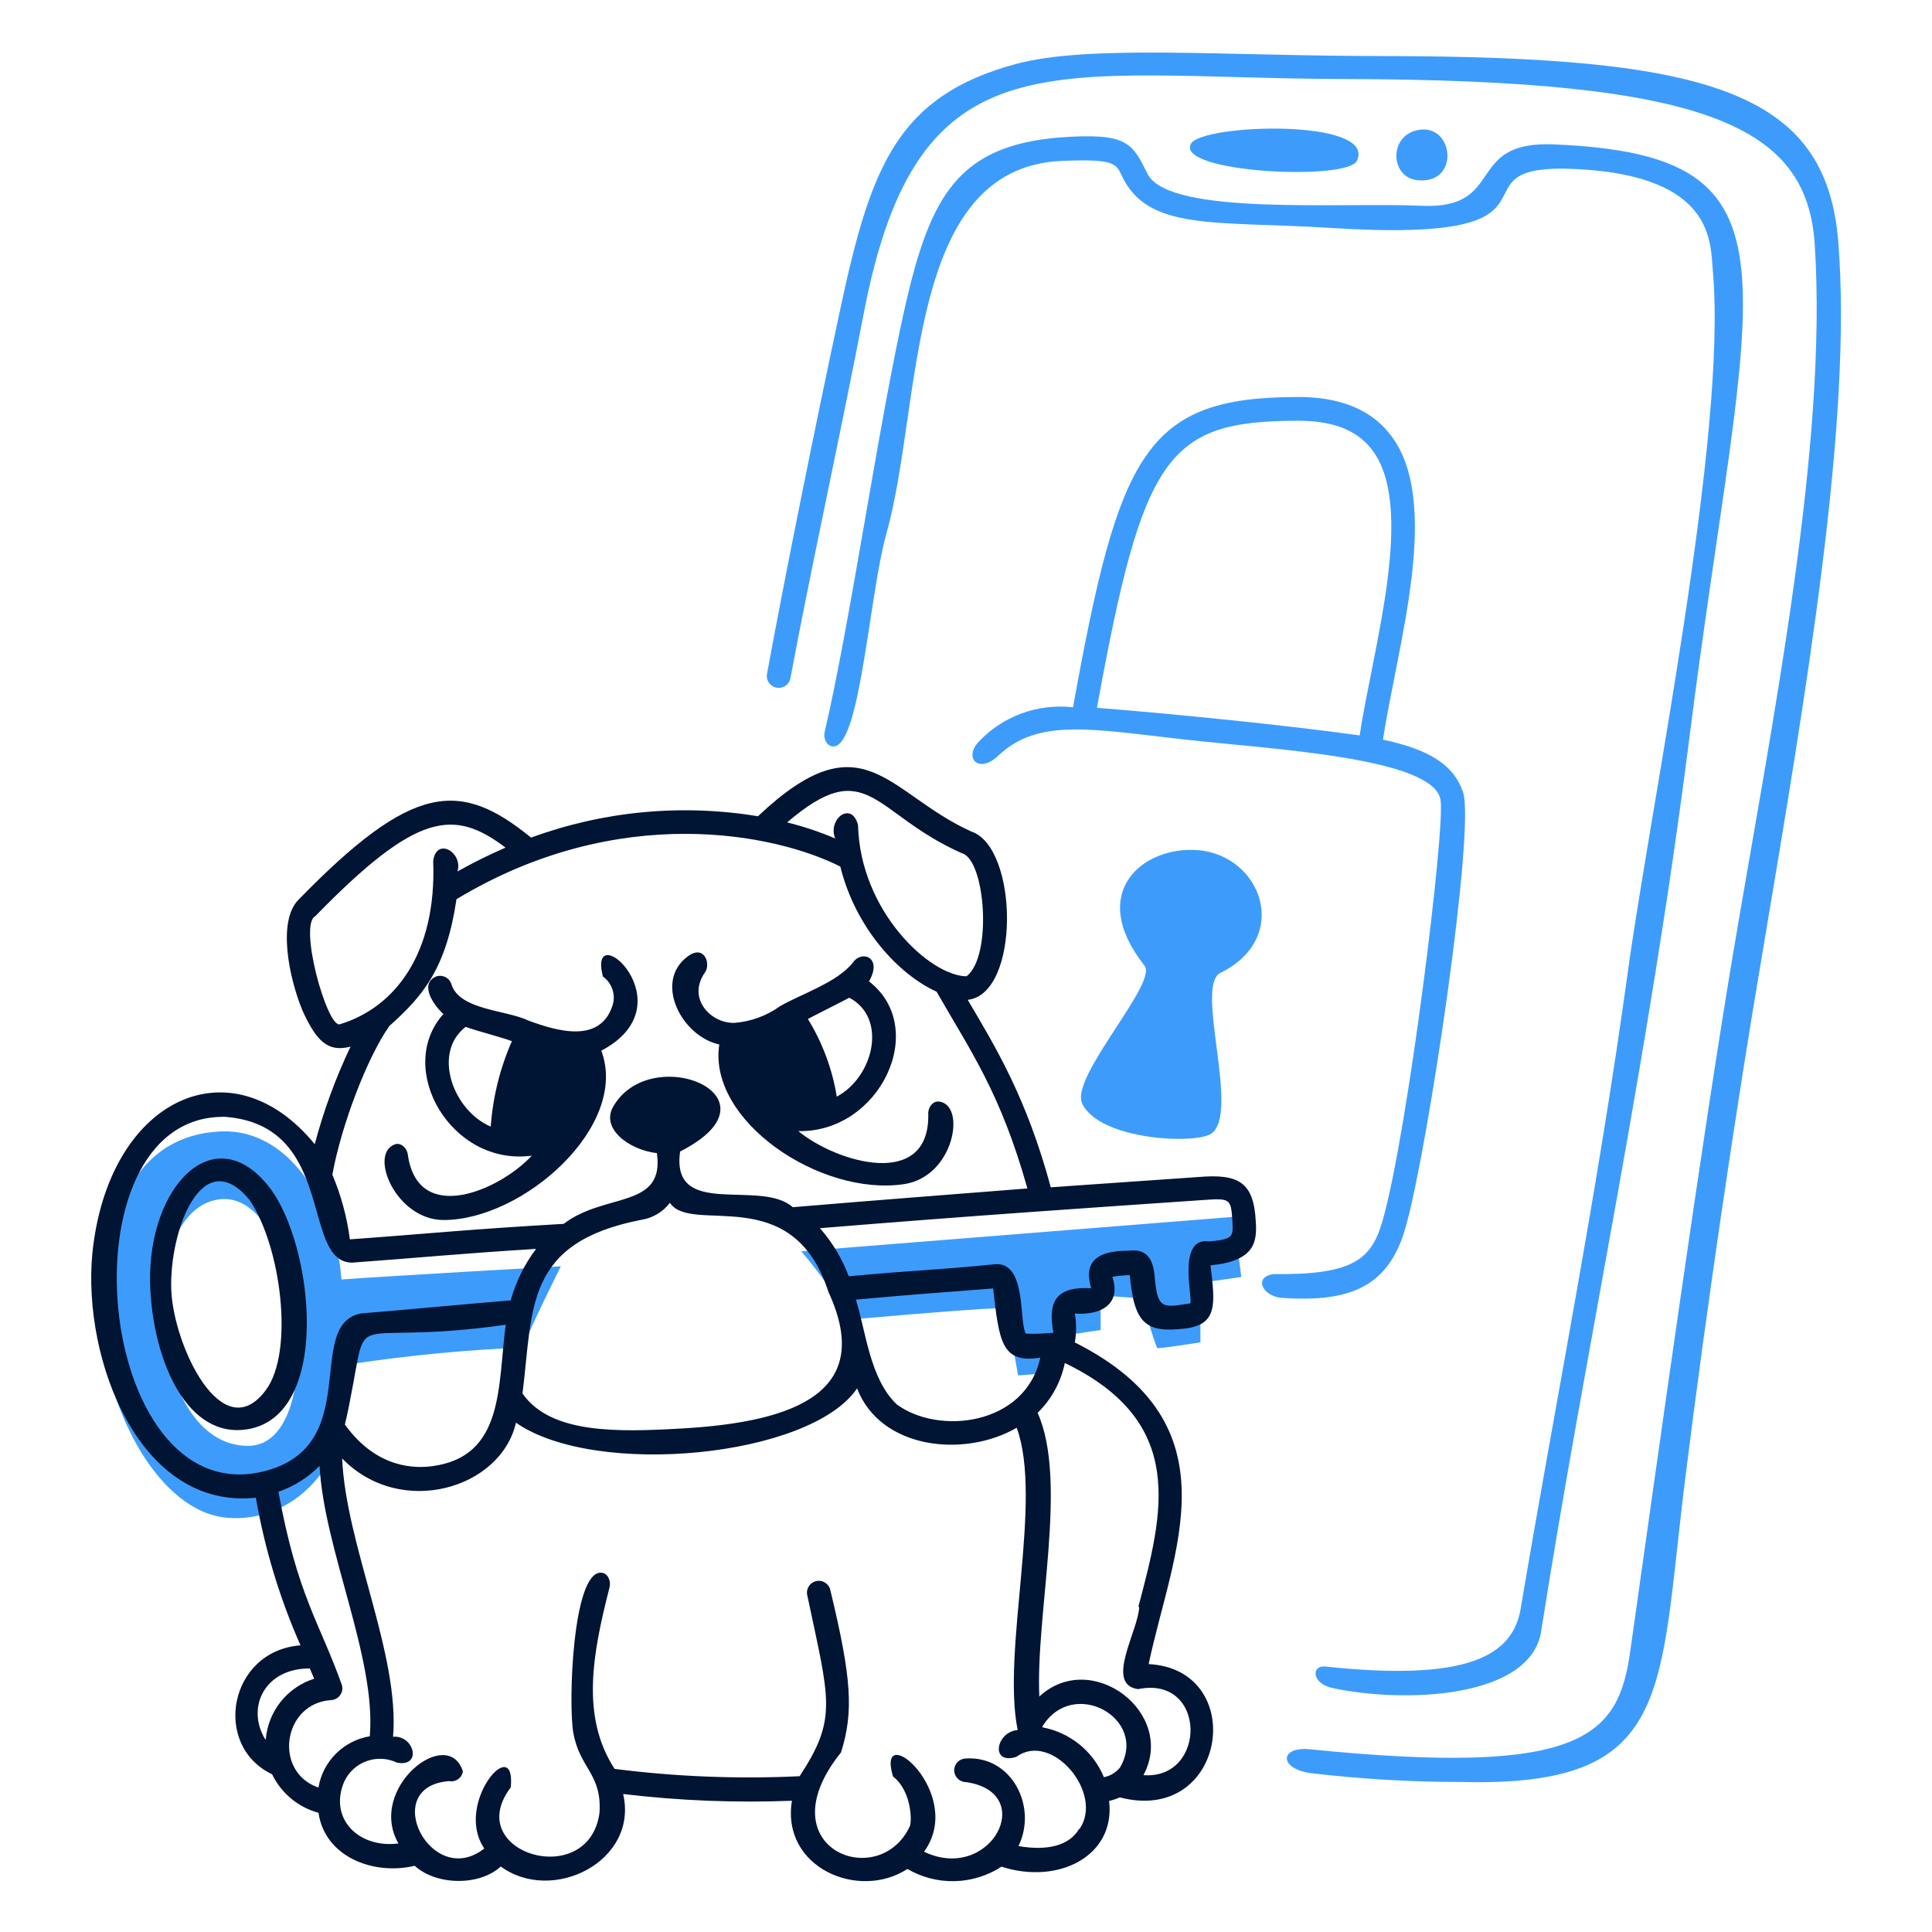 <svg width="155" height="155" viewBox="0 0 155 155" fill="none" xmlns="http://www.w3.org/2000/svg">
<path d="M17.616 90.776C11.216 91.108 7.819 96.883 8.351 107.444C8.606 112.802 12.628 121.34 18.279 121.772C23.267 122.158 28.316 117.99 28.262 109.42C32.81 108.734 37.392 108.295 41.988 108.108C42.219 107.127 44.999 101.592 44.999 101.592C44.999 101.592 31.234 102.364 27.389 102.65C27.073 97.624 23.699 90.452 17.616 90.776ZM19.893 115.998C11.818 115.998 10.706 97.338 17.477 96.234C24.247 95.13 26.648 116.005 19.893 115.998Z" fill="#3D9CFB"/>
<path d="M98.97 97.624L64.283 100.388C64.283 100.388 67.31 103.901 67.997 105.877C75.717 105.205 80.665 104.835 80.719 104.989C80.773 105.144 81.677 110.347 81.677 110.347L85.174 110.077L85.544 107.112L88.3 106.703V103.932C88.3 103.932 91.481 104.163 91.535 104.155C91.589 104.148 92.701 108.07 92.855 108.147C93.01 108.224 96.306 107.691 96.306 107.691V102.92L99.587 102.449L98.97 97.624Z" fill="#3D9CFB"/>
<path d="M85.151 12.911C89.304 12.734 89.536 13.097 89.976 14.046C92.045 18.578 97.511 17.706 106.744 18.285C127.82 19.628 115.367 12.981 126.569 13.568C137.609 14.147 137.223 19.497 137.424 21.828C138.566 34.952 132.483 64.343 130.607 77.899C128.167 95.655 124.871 112.037 121.999 129.068C121.358 132.835 117.768 134.927 106.327 133.7C105.215 133.576 105.185 135.058 106.914 135.429C112.719 136.672 122.802 136.255 123.643 130.882C127.187 108.285 132.236 85.256 135.54 59.155C140.257 21.959 145.576 12.471 124.685 11.584C117.421 11.267 120.903 16.818 114.039 16.509C107.647 16.216 93.967 17.327 92.099 14.015C90.833 11.499 90.555 10.618 84.996 11.028C76.875 11.707 74.652 15.722 72.644 24.453C70.467 34.049 68.283 49.62 66.16 58.738C66.036 59.255 66.337 59.888 66.862 59.888C69.016 59.888 69.719 47.806 71.108 42.834C74.026 32.536 72.575 13.475 85.151 12.911Z" fill="#3D9CFB"/>
<path d="M112.789 98.396C114.58 92.05 118.355 66.612 117.383 63.578C116.611 61.262 114.511 60.104 110.952 59.34C112.125 51.666 115.808 40.001 111.415 34.713C109.871 32.806 107.408 31.849 104.166 31.849C91.876 31.849 89.783 36.296 86.085 56.746C84.673 56.583 83.243 56.757 81.911 57.255C80.579 57.753 79.385 58.56 78.427 59.61C77.37 60.869 78.535 62.096 80.095 60.622C83.291 57.595 87.575 58.491 95.048 59.332C101.942 60.104 114.974 60.761 115.568 64.157C115.97 66.473 112.92 90.946 110.936 97.879C110.056 101.013 108.62 102.295 102.197 102.217C100.514 102.418 101.294 104.016 102.838 104.124C108.45 104.518 111.469 103.151 112.789 98.396ZM88.008 56.785C91.713 36.388 93.674 33.771 104.166 33.756C106.852 33.756 108.752 34.466 109.948 35.925C113.692 40.434 110.141 51.967 109.084 59C103.124 58.174 94.315 57.286 88.008 56.785Z" fill="#3D9CFB"/>
<path d="M147.483 19.42C146.518 7.3 137.091 4.528 110.936 4.497C98.252 4.497 87.382 3.555 81.515 5.13C71.919 7.716 69.842 13.476 67.41 24.809C65.318 34.575 63.01 46.054 61.535 54.06C61.512 54.184 61.513 54.311 61.54 54.434C61.566 54.557 61.617 54.674 61.688 54.778C61.76 54.881 61.852 54.969 61.958 55.037C62.064 55.105 62.183 55.15 62.307 55.172C62.557 55.217 62.814 55.161 63.023 55.016C63.231 54.871 63.374 54.65 63.419 54.4C64.893 46.409 67.402 34.991 69.286 25.202C73.64 2.374 84.34 6.28 108.056 6.342C136.983 6.419 144.974 10.11 145.591 19.605C146.649 35.818 142.148 58.028 139.045 76.487C136.52 91.51 132.953 117.202 130.776 132.573C129.819 139.351 126.847 142.532 105.076 140.34C102.706 140.1 102.552 141.845 105.076 142.246C109.117 142.726 113.182 142.966 117.251 142.964C134.366 143.389 133.031 135.901 135.215 118.523C136.868 105.29 139.16 89.588 141.392 76.487C144.927 55.426 148.625 33.756 147.483 19.42Z" fill="#3D9CFB"/>
<path d="M96.144 68.21C91.782 67.832 87.127 71.522 91.821 77.475C92.925 78.864 85.791 86.43 86.826 88.553C88.254 91.486 95.959 91.826 97.194 90.938C99.51 89.255 95.812 79.088 97.912 78.053C103.617 75.236 101.232 68.65 96.144 68.21Z" fill="#3D9CFB"/>
<path d="M95.542 11.538C94.299 13.854 108.095 14.541 108.867 12.896C110.473 9.476 96.399 9.932 95.542 11.538Z" fill="#3D9CFB"/>
<path d="M114.171 10.387C111.369 10.495 111.399 14.286 113.777 14.463C117.012 14.741 116.672 10.333 114.171 10.387Z" fill="#3D9CFB"/>
<path d="M100.746 97.972C100.583 94.76 99.271 94.174 96.168 94.428L84.302 95.254C82.356 88.059 79.87 83.999 77.639 80.216C81.862 79.737 81.716 67.987 77.933 66.713C71.154 63.656 69.286 57.48 60.81 65.486C54.695 64.477 48.424 65.067 42.606 67.2C36.924 62.568 33.125 62.753 23.931 72.202C22.271 73.901 23.159 78.378 24.263 81.065C25.382 83.52 26.293 84.446 28.123 83.968C26.927 86.483 25.966 89.104 25.251 91.796C18.496 83.543 8.63 88.152 7.402 100.635C6.63 109.127 11.193 121.147 20.526 120.159C21.233 124.238 22.436 128.215 24.108 132.002C18.357 132.442 16.991 140.046 21.831 142.347C22.193 143.098 22.713 143.763 23.355 144.296C23.997 144.829 24.747 145.217 25.552 145.435C26.061 148.955 29.922 150.476 33.272 149.689C35.025 151.287 38.499 151.31 40.174 149.743C44.312 152.784 51.244 149.326 49.994 143.929C54.486 144.467 59.014 144.647 63.535 144.47C62.655 149.82 68.877 152.499 72.799 149.943C73.951 150.615 75.267 150.954 76.6 150.921C77.933 150.888 79.231 150.486 80.349 149.758C84.912 151.24 89.513 148.893 88.98 144.485C89.275 144.42 89.562 144.325 89.837 144.2C98.445 146.438 100.182 133.916 92.153 133.507C94.052 124.475 99.302 114.292 86.232 107.699C86.364 106.933 86.364 106.149 86.232 105.383C88.262 105.53 89.984 104.696 89.243 102.434C89.613 102.365 90.208 102.318 90.64 102.287C90.987 106.147 91.883 106.966 95.056 106.587C97.712 106.271 97.488 104.611 97.117 101.515C100.661 101.176 100.869 99.647 100.746 97.972ZM77.168 68.45C79.06 68.96 79.631 76.734 77.547 78.324C74.652 78.324 69.008 73.144 68.838 66.196C68.329 64.212 66.368 65.71 67.009 67.269C65.758 66.737 64.468 66.306 63.149 65.98C69.641 60.429 70.02 65.3 77.168 68.45ZM27.235 82.184C26.201 82.308 23.946 74.194 25.29 73.507C33.496 65.084 36.437 64.899 40.56 68.002C39.241 68.573 37.952 69.212 36.7 69.917C37.171 68.373 34.986 67.115 34.754 69.091C35.04 76.456 31.713 80.841 27.235 82.184ZM31.218 82.331C33.952 79.891 35.797 77.699 36.623 72.141C49.631 64.289 62.199 66.883 67.418 69.523C68.615 74.395 72.05 78.162 75.138 79.559C77.917 84.408 80.28 87.704 82.426 95.347C76.728 95.802 70.243 96.289 63.604 96.852C61.003 94.536 53.792 97.856 54.564 92.382C63.157 88.013 52.248 83.481 49.199 88.777C48.179 90.53 50.441 92.251 52.703 92.514C53.337 97.014 48.535 95.648 45.223 98.188C37.186 98.651 34.608 98.96 28.069 99.431C27.838 97.646 27.366 95.9 26.664 94.243C27.389 90.236 29.489 84.794 31.218 82.346V82.331ZM66.484 103.692C70.097 111.559 64.021 114.068 54.757 114.601C49.546 114.902 44.181 115.049 41.919 111.798C42.776 104.935 42.065 99.678 51.492 97.856C52.389 97.709 53.196 97.222 53.746 96.497C55.475 99.114 63.604 94.66 66.484 103.708V103.692ZM17.847 89.588C27.065 90.105 24.085 101.268 28.246 101.299C33.851 100.89 36.584 100.597 43.007 100.195C42.077 101.433 41.386 102.834 40.969 104.325C36.623 104.688 33.326 105.013 28.957 105.375C24.325 106.286 29.304 116.106 21.067 118.067C7.557 121.232 4.777 89.65 17.87 89.603L17.847 89.588ZM40.575 106.263C39.919 111.189 40.483 116.847 34.685 117.627C33.403 117.797 30.253 117.89 27.667 114.284C30.053 103.924 26.548 108.263 40.598 106.279L40.575 106.263ZM21.275 139.537C19.731 136.997 21.221 133.839 24.857 133.855C24.981 134.14 25.096 134.418 25.205 134.681C24.147 135.016 23.213 135.658 22.521 136.525C21.83 137.393 21.412 138.446 21.321 139.552L21.275 139.537ZM25.506 143.397C21.916 142.123 22.688 136.665 26.548 136.395C26.69 136.39 26.83 136.353 26.956 136.287C27.083 136.221 27.192 136.128 27.278 136.014C27.363 135.9 27.422 135.768 27.449 135.628C27.476 135.488 27.472 135.344 27.436 135.206C25.652 130.172 23.861 128.049 22.34 119.681C23.584 119.251 24.712 118.541 25.637 117.604C26 124.344 30.207 133.044 29.667 139.297C28.641 139.468 27.694 139.954 26.957 140.687C26.22 141.42 25.729 142.364 25.552 143.389L25.506 143.397ZM86.572 146.732C85.799 148.052 84.07 148.515 81.708 148.106C83.252 144.964 81.183 140.826 77.462 141.081C77.211 141.093 76.974 141.203 76.804 141.388C76.633 141.573 76.542 141.818 76.551 142.069C76.567 142.32 76.679 142.555 76.865 142.725C77.051 142.895 77.295 142.986 77.547 142.98C83.29 143.852 79.461 151.101 74.134 148.561C77.531 143.868 70.22 137.753 71.641 142.517C73.007 143.567 73.185 145.767 73.015 146.469C70.568 151.873 61.296 148.276 67.472 140.594C68.499 137.321 68.321 134.65 66.623 127.601C66.599 127.475 66.55 127.355 66.478 127.248C66.407 127.141 66.314 127.05 66.207 126.98C66.099 126.91 65.978 126.862 65.851 126.84C65.724 126.818 65.594 126.823 65.469 126.852C65.344 126.882 65.226 126.937 65.123 127.014C65.02 127.091 64.933 127.188 64.869 127.299C64.804 127.41 64.763 127.533 64.747 127.661C64.731 127.788 64.742 127.918 64.778 128.041C66.538 136.402 67.217 137.846 64.152 142.501C59.196 142.738 54.229 142.542 49.307 141.914C46.574 137.707 47.547 132.65 48.905 127.339C49.029 126.829 48.766 126.204 48.241 126.173C45.925 126.027 45.586 136.719 45.995 139.012C46.504 141.891 48.311 142.308 48.095 145.458C47.215 151.727 36.993 148.646 40.977 143.397C41.417 138.927 36.391 144.694 38.854 148.299C34.6 151.657 30.362 143.335 36.02 142.895C36.145 142.919 36.273 142.919 36.397 142.893C36.521 142.867 36.639 142.817 36.743 142.745C36.847 142.673 36.936 142.581 37.004 142.474C37.072 142.367 37.118 142.248 37.14 142.123C35.951 138.348 29.42 143.458 31.967 147.898C28.764 148.307 26.37 145.898 27.606 142.957C27.78 142.574 28.029 142.23 28.338 141.944C28.646 141.658 29.009 141.437 29.405 141.294C29.8 141.15 30.22 141.086 30.64 141.107C31.06 141.127 31.472 141.231 31.852 141.413C33.882 141.799 33.241 139.189 31.535 139.336C32.083 132.712 27.744 123.965 27.451 117.01C32.16 121.85 40.205 119.418 41.394 114.138C47.763 118.592 65.025 116.917 68.761 111.389C70.645 116.276 77.361 116.979 81.569 114.547C83.692 120.352 80.349 132.426 81.646 138.796C79.878 138.95 79.43 141.637 81.553 140.942C84.371 138.88 88.579 143.852 86.618 146.724L86.572 146.732ZM68.622 104.271C73.748 103.8 75.161 103.731 79.677 103.368C80.156 107.614 80.357 109.428 83.46 108.919C82.287 114.362 75.3 115.164 71.934 112.663C69.78 110.594 69.472 106.827 68.669 104.271H68.622ZM89.853 141.806C89.53 142.211 89.072 142.485 88.563 142.578C88.139 141.554 87.465 140.652 86.604 139.953C85.742 139.255 84.72 138.783 83.63 138.579V138.51C86.1 134.488 92.168 137.892 89.853 141.806ZM91.397 128.914C91.327 130.844 88.602 135.136 91.304 135.515C96.847 134.38 96.839 142.802 91.736 142.416C94.4 137.445 87.575 132.226 83.383 136.109C83.074 129.501 85.699 118.793 83.244 113.35C84.356 112.266 85.117 110.873 85.429 109.351C95.257 114.091 93.342 121.302 91.327 128.914H91.397ZM96.893 99.578C94.353 99.346 95.797 104.557 95.465 104.572C93.149 104.935 92.856 105.028 92.616 102.202C92.408 100.396 91.451 100.242 90.516 100.342C88.061 100.342 86.888 101.183 87.544 103.353C84.85 103.206 84.016 104.256 84.51 106.919C83.779 106.994 83.044 107.019 82.31 106.997C81.723 106.163 82.426 101.16 79.785 101.43C74.976 101.917 73.671 101.87 68.097 102.395C67.564 100.98 66.78 99.672 65.781 98.535C78.296 97.509 87.344 96.906 96.33 96.289C98.7 96.119 98.746 96.119 98.87 97.91C98.924 99.168 99.062 99.454 96.801 99.609L96.893 99.578Z" fill="#001434"/>
<path d="M57.706 83.798C56.772 89.905 65.796 96.011 72.536 95C76.558 94.398 77.546 88.631 75.338 88.376C74.821 88.314 74.427 88.878 74.474 89.403C74.574 95.494 67.101 93.263 64.044 90.746C70.59 90.885 74.582 82.493 69.718 78.734C70.822 76.827 69.178 76.201 68.452 77.19C67.217 78.819 64.221 79.76 62.569 80.733C61.503 81.497 60.248 81.956 58.941 82.061C57.042 82.138 55.081 80.1 56.563 78.008C57.049 77.321 56.501 75.692 55.119 76.773C52.456 78.819 54.687 83.134 57.706 83.798ZM68.135 80.046C71.224 81.66 70.096 86.4 67.132 87.982C66.774 85.774 65.987 83.658 64.816 81.752C64.854 81.714 67.966 80.147 68.135 80.046Z" fill="#001434"/>
<path d="M35.588 97.879C41.981 97.879 50.504 90.344 48.242 84.292C55.336 80.555 47.053 73.314 48.373 78.347C48.73 78.602 48.996 78.964 49.135 79.38C49.274 79.796 49.277 80.245 49.145 80.663C48.141 83.751 44.69 82.725 42.405 81.883C40.668 81.034 36.901 81.049 36.229 79.004C36.197 78.88 36.141 78.764 36.063 78.663C35.985 78.562 35.888 78.477 35.778 78.414C35.667 78.35 35.545 78.31 35.418 78.294C35.291 78.279 35.163 78.289 35.04 78.324C33.589 78.888 34.77 80.64 35.573 81.35C31.651 85.736 36.214 93.602 42.668 92.714C40.089 95.494 33.55 98.35 32.724 92.668C32.678 92.143 32.191 91.641 31.697 91.803C29.536 92.537 31.759 97.879 35.588 97.879ZM39.371 90.383C36.391 89.132 34.631 84.5 37.356 82.385C38.476 82.779 39.912 83.118 41.07 83.528C40.114 85.698 39.54 88.017 39.371 90.383Z" fill="#001434"/>
<path d="M21.569 95.2C17.16 89.634 11.888 95.2 12.042 102.874C12.158 108.548 14.675 115.188 19.53 114.709C26.726 113.991 25.212 99.802 21.569 95.2ZM21.329 111.521C17.84 116.238 13.91 107.954 13.74 103.469C13.571 98.759 16.219 91.657 20.009 96.258C22.541 99.941 23.63 108.433 21.329 111.521Z" fill="#001434"/>
</svg>

